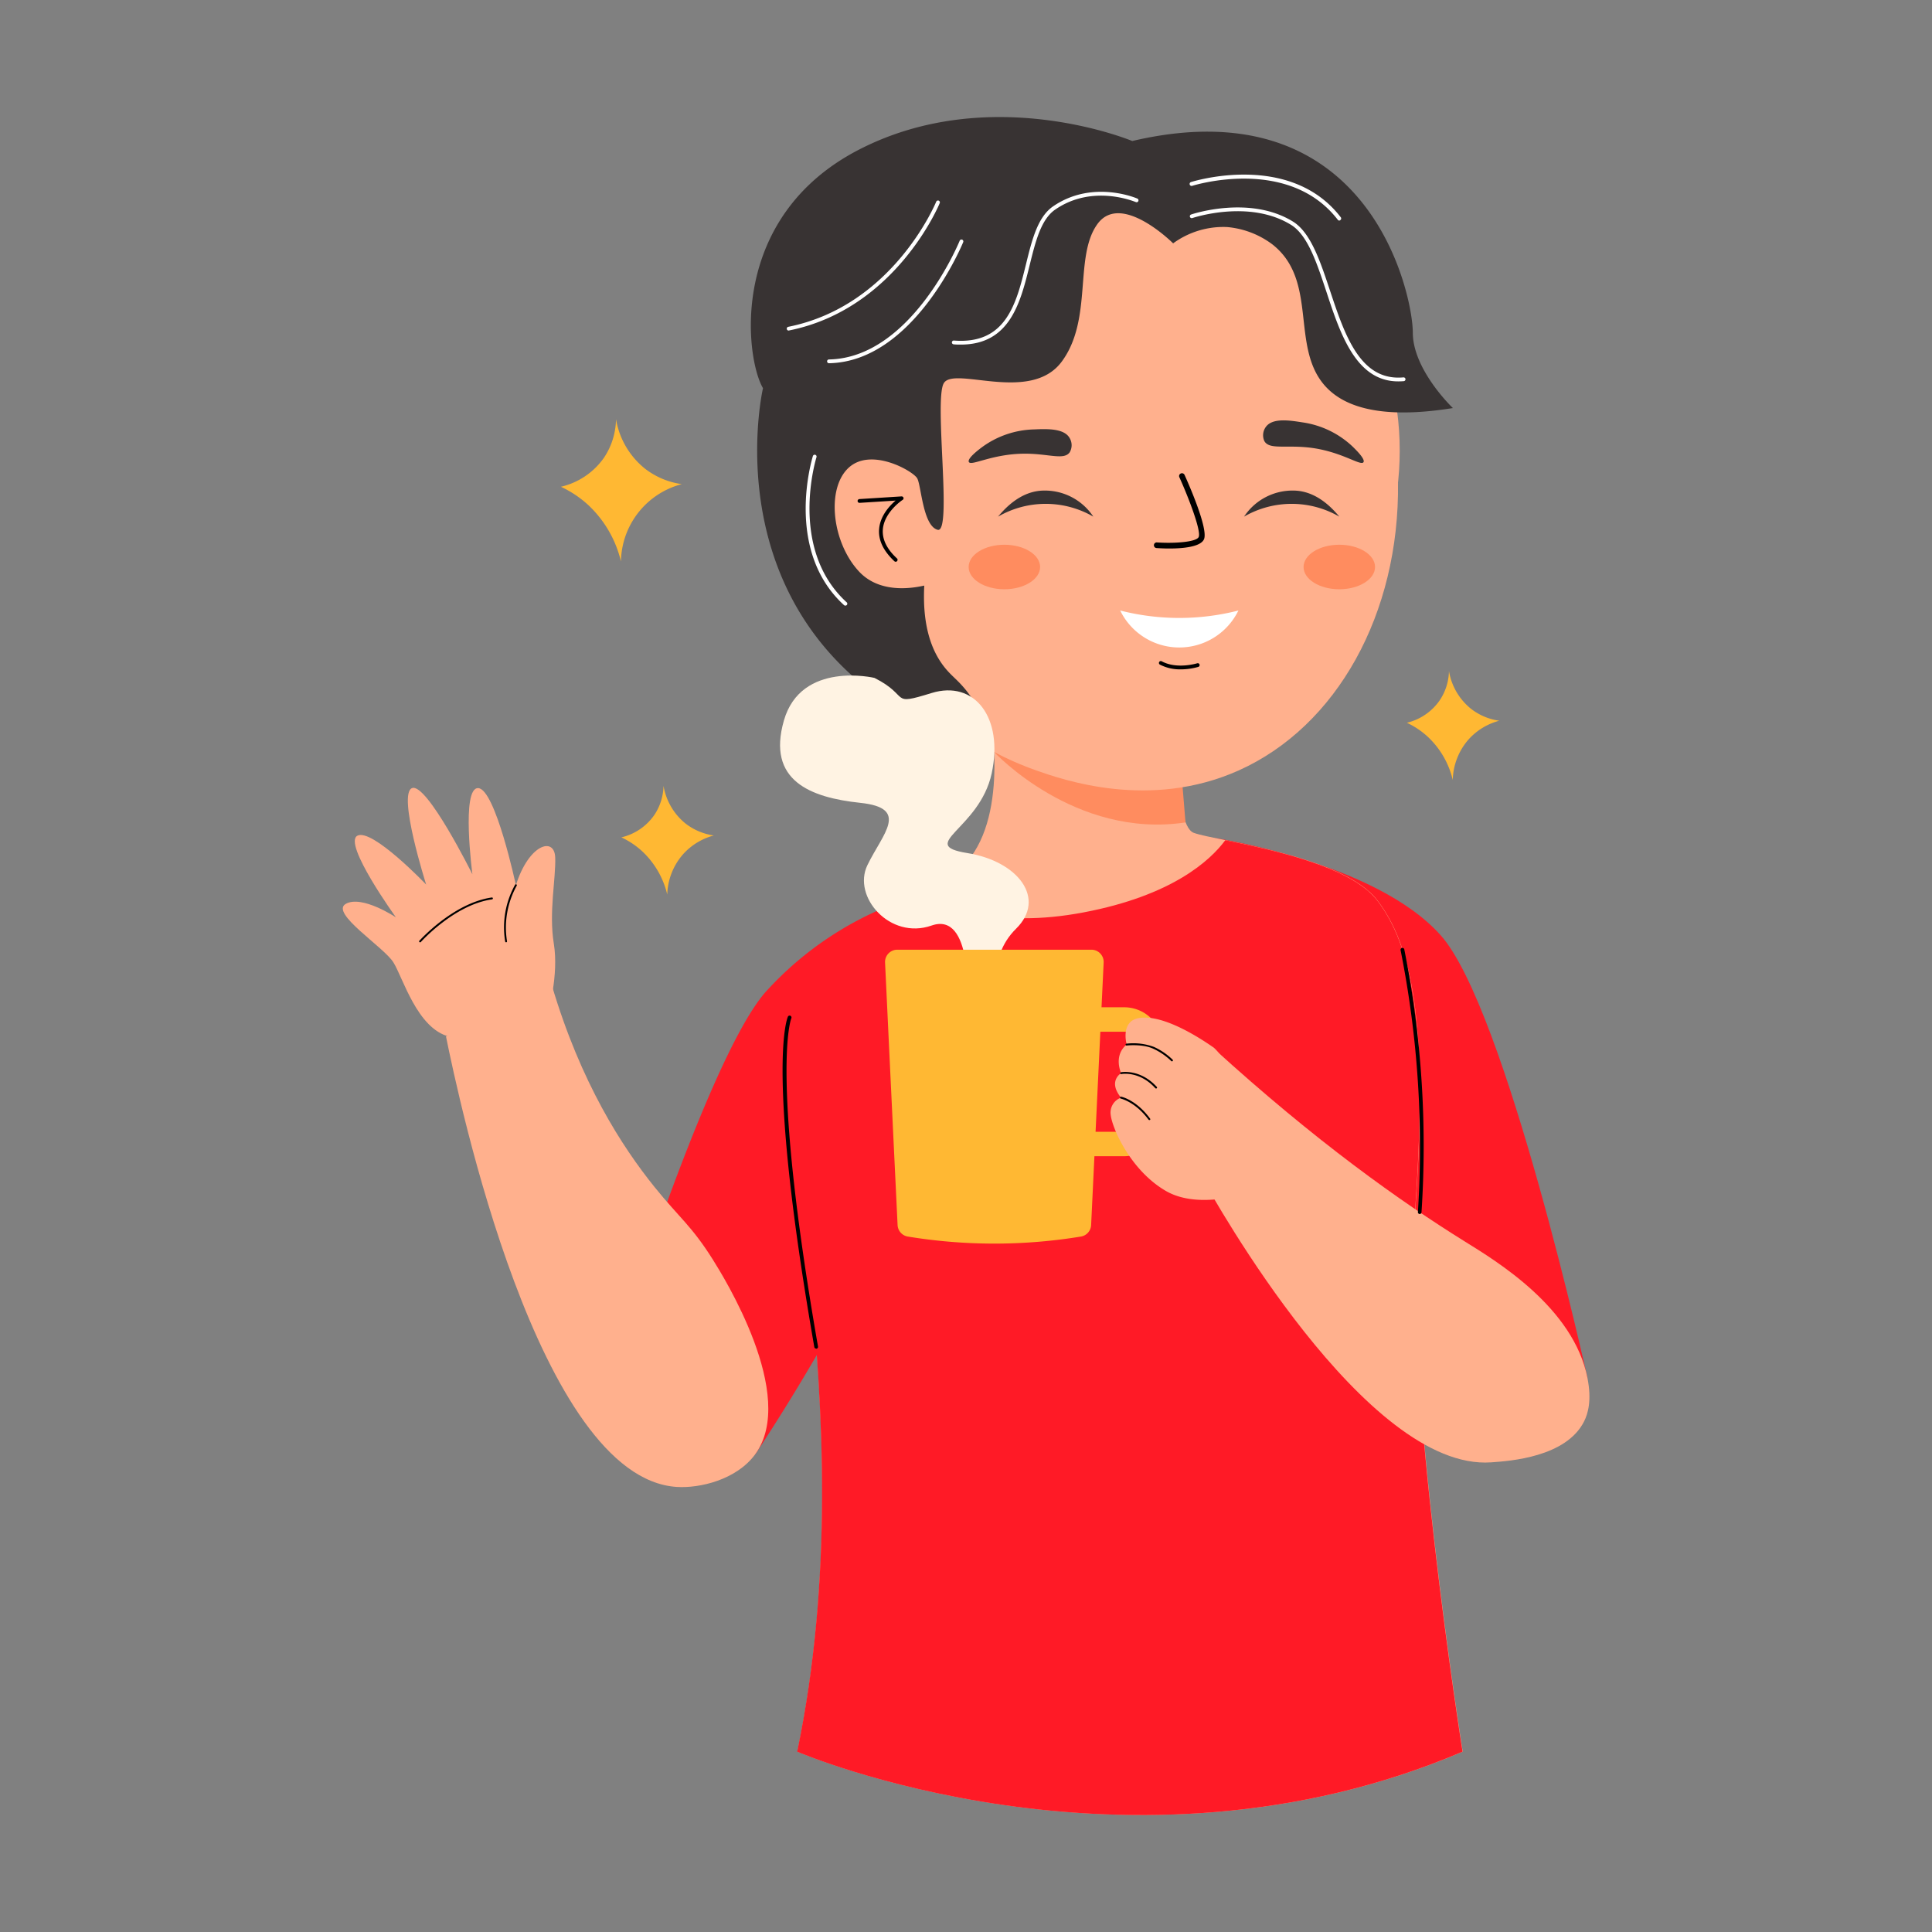 <svg height="512" viewBox="0 0 512 512" width="512" xmlns="http://www.w3.org/2000/svg"><rect x="0" y="0" width="512" height="512" fill="#808080" stroke="none"/><g id="Coffee_Time" data-name="Coffee Time"><path d="m372.83 191.54a21.63 21.63 0 0 1 5.49 3.66 22.86 22.86 0 0 1 6.68 11.5 16.87 16.87 0 0 1 4.15-10.7 16.67 16.67 0 0 1 8.17-5 15.8 15.8 0 0 1 -7.5-3.17 16.28 16.28 0 0 1 -5.83-10 14.41 14.41 0 0 1 -2.5 7.83 14.71 14.71 0 0 1 -8.66 5.88z" fill="#ffb833"/><path d="m164.67 221.91a21.63 21.63 0 0 1 5.49 3.66 22.93 22.93 0 0 1 6.67 11.5 16.87 16.87 0 0 1 4.17-10.66 16.67 16.67 0 0 1 8.17-5 15.8 15.8 0 0 1 -7.5-3.17 16.28 16.28 0 0 1 -5.83-10 14.41 14.41 0 0 1 -2.5 7.83 14.71 14.71 0 0 1 -8.67 5.84z" fill="#ffb833"/><path d="m148.65 129a28.36 28.36 0 0 1 7.19 4.79 30 30 0 0 1 8.72 15 21.55 21.55 0 0 1 16.12-20.49 20.51 20.51 0 0 1 -9.8-4.14 21.3 21.3 0 0 1 -7.63-13.07 18.88 18.88 0 0 1 -3.25 10.3 19.29 19.29 0 0 1 -11.35 7.61z" fill="#ffb833"/><path d="m322 222.1s42.56 6.36 59.83 25.8 38.87 117.33 38.87 117.33l-43.56 14.23-29-72.54s-42.77-60.92-26.14-84.82z" fill="#ff1a26"/><path d="m262 186.71s5.69 26.45-4.79 40.49-35.44 11.34-45.9 34 19.1 111.22 0 203c0 0 87.79 37.8 176.33 0 0 0-15.65-98.25-12.42-145.76s-1.08-68-10.25-79.9-42.65-15.66-48.59-17.82-3.81-34-3.81-34-26.17-12.97-50.57-.01z" fill="#ffb08d"/><path d="m263.43 199.27s21.4 23.11 50.74 18.68l-1.65-20.08-44.42-5.58z" fill="#ff8c5f"/><circle cx="291.1" cy="119.43" fill="#ffb08d" r="79.84"/><path d="m370.49 127.92c.42 34.71-16.19 64.61-42.28 76.28-23.51 10.5-46.4 2.49-53.52 0-48.55-17-62.16-73-63.43-78.67 0 0 101.58-68.53 159.23 2.39z" fill="#ffb08d"/><path d="m260.09 118.62a24.31 24.31 0 0 1 13.91-4.82c3.41-.14 8-.34 9.48 2.31a3.72 3.72 0 0 1 0 3.76c-1.56 2.17-5.61.31-12.1.36-8.55.07-14.05 3.4-14.63 2.19-.43-.88 2.25-2.98 3.34-3.8z" fill="#383333"/><path d="m358.43 118.32a24.34 24.34 0 0 0 -13.28-6.39c-3.37-.53-7.93-1.25-9.69 1.21a3.74 3.74 0 0 0 -.4 3.74c1.3 2.34 5.53 1 12 1.74 8.48 1 13.56 5 14.28 3.86.5-.83-1.95-3.22-2.91-4.16z" fill="#383333"/><path d="m309.88 145.36c-1.4 0-2.64-.07-3.38-.12a.74.74 0 0 1 -.7-.79.74.74 0 0 1 .8-.7c4.92.32 10.56-.14 11.08-1.47.65-1.63-2.61-10.22-5.13-15.8a.74.74 0 0 1 .37-1 .75.75 0 0 1 1 .38c1.06 2.34 6.28 14.15 5.17 17-.85 2.08-5.61 2.5-9.21 2.5z"/><path d="m312.91 177.39a11.62 11.62 0 0 1 -5.52-1.26.5.5 0 0 1 .48-.88c4.05 2.19 9.34.54 9.4.53a.49.49 0 0 1 .62.32.5.5 0 0 1 -.32.63 17.09 17.09 0 0 1 -4.66.66z"/><ellipse cx="266.17" cy="150.26" fill="#ff8c5f" rx="9.47" ry="5.9"/><ellipse cx="354.93" cy="150.26" fill="#ff8c5f" rx="9.47" ry="5.9"/><path d="m244.34 125.53c-.86-.81-5.54-5.07-12.12-4.47-1 .09-4.8.43-7.35 2.9-6.6 6.39-3.69 26.17 8 31.06 6.53 2.74 13.36-.19 15.67-1.31q-2.11-14.08-4.2-28.18z" fill="#ffb08d"/><path d="m237.38 148.87a.51.51 0 0 1 -.35-.13c-2.95-2.76-4.32-5.65-4.05-8.6.3-3.47 2.78-6.12 4.36-7.48l-9.53.6a.51.51 0 0 1 -.54-.47.52.52 0 0 1 .47-.53l11.18-.71a.52.52 0 0 1 .51.35.5.5 0 0 1 -.21.57c-.05 0-4.85 3.2-5.25 7.76-.23 2.62 1 5.24 3.75 7.77a.5.5 0 0 1 0 .71.48.48 0 0 1 -.34.16z"/><path d="m240.94 238.09a88.92 88.92 0 0 0 -38 24.74c-16.47 18.63-43.55 107.44-43.55 107.44l40.76 15.11s31.22-46.11 44.18-84.6-3.39-62.69-3.39-62.69z" fill="#ff1a26"/><path d="m118.19 274.66c3.35 16.52 24.52 117 61.14 119.39 6.1.4 15.8-1.88 20.75-8.58 11.48-15.56-8.52-47.43-11.16-51.65-5.59-8.91-8.91-11.14-15.39-19.16-8.73-10.82-19.62-27.73-27.26-53.45z" fill="#ffb08d"/><path d="m337.11 64.7c12.34 9.58 4.78 27.1 14 37.52 4.19 4.71 13 9.29 33.92 5.92 0 0-10.62-10.09-10.62-20s-11.4-65.53-74.35-50.77c0 0-37.43-15.68-72.33 2.24s-30.21 55.34-25.53 63.26c0 0-16.91 72.62 61.19 96.42a36.88 36.88 0 0 0 -7.21-16.16c-2.3-2.89-3.77-3.77-5.58-5.94-3.11-3.74-6.27-10.21-5.66-22-1.65.32-11.23 2.67-17.21-3.65-7.18-7.6-8.87-21.89-2.9-27.52s17.16.82 18.24 2.74 1.5 12.62 5.42 13.64-.95-33.89 1.57-38.75 23 5.43 31.32-5.83 3.17-27.82 9.46-36.46 20.05 5.13 20.05 5.13a22.57 22.57 0 0 1 14.31-4.32 23.37 23.37 0 0 1 11.91 4.53z" fill="#383333"/><path d="m264.5 136.91a25.22 25.22 0 0 1 25.24 0 15.4 15.4 0 0 0 -14.05-6.86c-3.47.31-7.31 2.16-11.19 6.86z" fill="#383333"/><path d="m354.93 136.91a25.22 25.22 0 0 0 -25.24 0 15.4 15.4 0 0 1 14.05-6.86c3.48.31 7.31 2.16 11.19 6.86z" fill="#383333"/><path d="m296.86 161.79a63.21 63.21 0 0 0 31.33 0 17.42 17.42 0 0 1 -31.33 0z" fill="#fff"/><path d="m211.26 261.21c-10.46 22.68 19.1 111.22 0 203 0 0 87.79 37.8 176.33 0 0 0-15.65-98.25-12.42-145.76s-1.08-68-10.25-79.9c-7-9-27.92-13.36-40.21-15.88-4 5.4-14.1 14.68-37.53 19.12s-36-1.64-41.44-5.88c-11.74 5.77-26.92 8.9-34.48 25.3z" fill="#ff1a26"/><path d="m145.24 268.32s2.89-9.88 1.53-18.23.56-17.2.37-22.83-7-3.57-10.42 7.33c0 0-5.45-25.55-10-25.73s-1.53 22.83-1.53 22.83-12.1-24.36-16-22.83 3.75 25.56 3.75 25.56-14.31-15-18.23-12.95 10.22 21.64 10.22 21.64-9-6-13.29-3.58 10.06 11.41 12.61 15.5 6.3 17.57 14.82 19.69 18.16.07 26.17-6.4z" fill="#ffb08d"/><path d="m231.74 179.65s-19.43-4.63-24 11.3 7 20.41 20.24 21.81 5.94 8.15 1.89 16.52 6 19.86 17 16 9.47 19.9 9.47 19.9h8.32s-3.47-11.11 4.61-19.06.62-17.86-12.93-20.05 3.24-6.24 6.46-21.09-4.57-24.83-15.93-21.32-5.41.9-15.13-4.01z" fill="#fff3e3"/><path d="m289.16 324.65a3.24 3.24 0 0 1 -2.71 3.05 141.71 141.71 0 0 1 -45.87 0 3.24 3.24 0 0 1 -2.71-3.05q-1.67-34.78-3.32-69.57a3.25 3.25 0 0 1 3.24-3.4h51.45a3.25 3.25 0 0 1 3.24 3.4z" fill="#ffb833"/><path d="m297.94 306.41h-15.14a10.19 10.19 0 0 1 -10.18-10.17v-19.12a10.2 10.2 0 0 1 10.18-10.18h15.14a10.19 10.19 0 0 1 10.17 10.18v19.12a10.18 10.18 0 0 1 -10.17 10.17zm-15.14-33a3.7 3.7 0 0 0 -3.7 3.7v19.12a3.7 3.7 0 0 0 3.7 3.7h15.14a3.7 3.7 0 0 0 3.7-3.7v-19.11a3.7 3.7 0 0 0 -3.7-3.7z" fill="#ffb833"/><path d="m321.46 277.68c27.32 24.91 49.82 40.81 66.67 51.29 8.33 5.18 28.91 17.51 32.57 36.26 1.15 5.85.15 9.36-.89 11.44-4.76 9.49-19.64 10.52-24.66 10.87-33.15 2.31-73.25-69.37-76.66-75.54z" fill="#ffb08d"/><path d="m321.72 277.68c-2.44-1.71-11.42-7.85-18.08-8-2.65-.08-3.72.83-4.05 1.15-2 1.91-1.15 5.47-1 6 0 0-3.5 2.29-1.5 7.58 0 0-3.58 2.11 0 6.48a4.2 4.2 0 0 0 -2.74 4.58c.4 3.57 5.26 14.68 14.56 20.11s23.45 0 23.45 0-1.65-29.58-10.64-37.9z" fill="#ffb08d"/><g fill="#fff"><path d="m254.62 91.32c-.61 0-1.24 0-1.9-.07a.51.51 0 0 1 -.46-.54.5.5 0 0 1 .54-.46c13.84 1.07 16.52-9.76 19.1-20.23 1.58-6.43 3.08-12.5 7.16-15.32 10.51-7.23 22.24-2.12 22.36-2.07a.51.51 0 0 1 .25.66.5.5 0 0 1 -.66.26c-.11 0-11.35-4.93-21.38 2-3.77 2.59-5.22 8.49-6.76 14.73-2.44 9.88-5.2 21.04-18.25 21.04z"/><path d="m370.55 101.07c-11.18 0-15.34-12.52-19-23.63-2.59-7.81-5-15.18-9.47-17.89-11.11-6.81-25.95-1.81-26.1-1.76a.5.5 0 0 1 -.63-.31.49.49 0 0 1 .3-.63c.16-.06 15.43-5.22 26.95 1.84 4.75 2.91 7.25 10.45 9.9 18.43 3.91 11.77 8 23.93 19.42 22.89a.5.5 0 0 1 .09 1c-.52.04-1.01.06-1.46.06z"/><path d="m219.69 96.26a.5.5 0 0 1 0-1c21.9-.42 34.51-31.16 34.64-31.47a.51.51 0 0 1 .65-.28.51.51 0 0 1 .28.66c-.13.31-13 31.66-35.55 32.09z"/><path d="m209 87.6a.49.49 0 0 1 -.49-.4.5.5 0 0 1 .39-.59c27.81-5.55 39.1-32.89 39.21-33.17a.51.51 0 0 1 .65-.27.5.5 0 0 1 .28.65c-.11.28-11.61 28.12-40 33.77z"/><path d="m224 160.49a.51.51 0 0 1 -.34-.14c-16-14.62-8.31-39.25-8.23-39.5a.49.49 0 0 1 .62-.32.49.49 0 0 1 .33.62c-.08.25-7.54 24.28 8 38.47a.5.5 0 0 1 -.34.87z"/><path d="m354.93 58.45a.51.51 0 0 1 -.4-.2c-13.12-17-38.33-9.08-38.59-9a.5.5 0 1 1 -.31-1c.26-.09 26.14-8.28 39.7 9.35a.51.51 0 0 1 -.1.7.47.47 0 0 1 -.3.15z"/></g><path d="m111.31 249.72a.23.23 0 0 1 -.16-.06.25.25 0 0 1 0-.36c.09-.1 9-10 19.19-11.46a.25.25 0 0 1 .28.21.26.26 0 0 1 -.21.29c-10 1.41-18.79 11.2-18.88 11.3a.27.27 0 0 1 -.22.08z"/><path d="m134.12 249.72a.26.26 0 0 1 -.24-.19 23.24 23.24 0 0 1 2.62-15.06.25.25 0 0 1 .44.24 22.86 22.86 0 0 0 -2.58 14.7.24.24 0 0 1 -.18.3z"/><path d="m310.57 281.26a.25.25 0 0 1 -.18-.08 17.21 17.21 0 0 0 -4.78-3.27c-2.87-1.31-7-.84-7-.84a.25.25 0 1 1 -.05-.49 15.72 15.72 0 0 1 7.26.87 17.33 17.33 0 0 1 4.94 3.38.25.25 0 0 1 0 .36.28.28 0 0 1 -.19.07z"/><path d="m306.34 288.46a.23.23 0 0 1 -.18-.09c-4.26-4.68-9-3.74-9-3.72a.26.26 0 0 1 -.3-.2.25.25 0 0 1 .19-.29c.05 0 5.05-1 9.51 3.88a.25.25 0 0 1 0 .35.28.28 0 0 1 -.22.07z"/><path d="m304.57 296.82a.25.25 0 0 1 -.2-.1c-3.46-4.71-7.33-5.58-7.37-5.59a.25.25 0 0 1 -.19-.3.24.24 0 0 1 .29-.19c.17 0 4.09.91 7.67 5.79a.25.25 0 0 1 0 .35.26.26 0 0 1 -.2.04z"/><path d="m216.29 357.39a.49.49 0 0 1 -.49-.41c-12.81-73.51-7.24-87-7-87.54a.49.49 0 0 1 .66-.25.5.5 0 0 1 .25.66c-.06.13-5.64 14.06 7.07 87a.51.51 0 0 1 -.41.58z"/><path d="m376.22 321.73a.49.49 0 0 1 -.46-.53 268.61 268.61 0 0 0 0-34.4 266.14 266.14 0 0 0 -4.59-35 .5.5 0 0 1 .4-.59.49.49 0 0 1 .58.39 266.75 266.75 0 0 1 4.56 69.69.49.49 0 0 1 -.49.44z"/></g></svg>